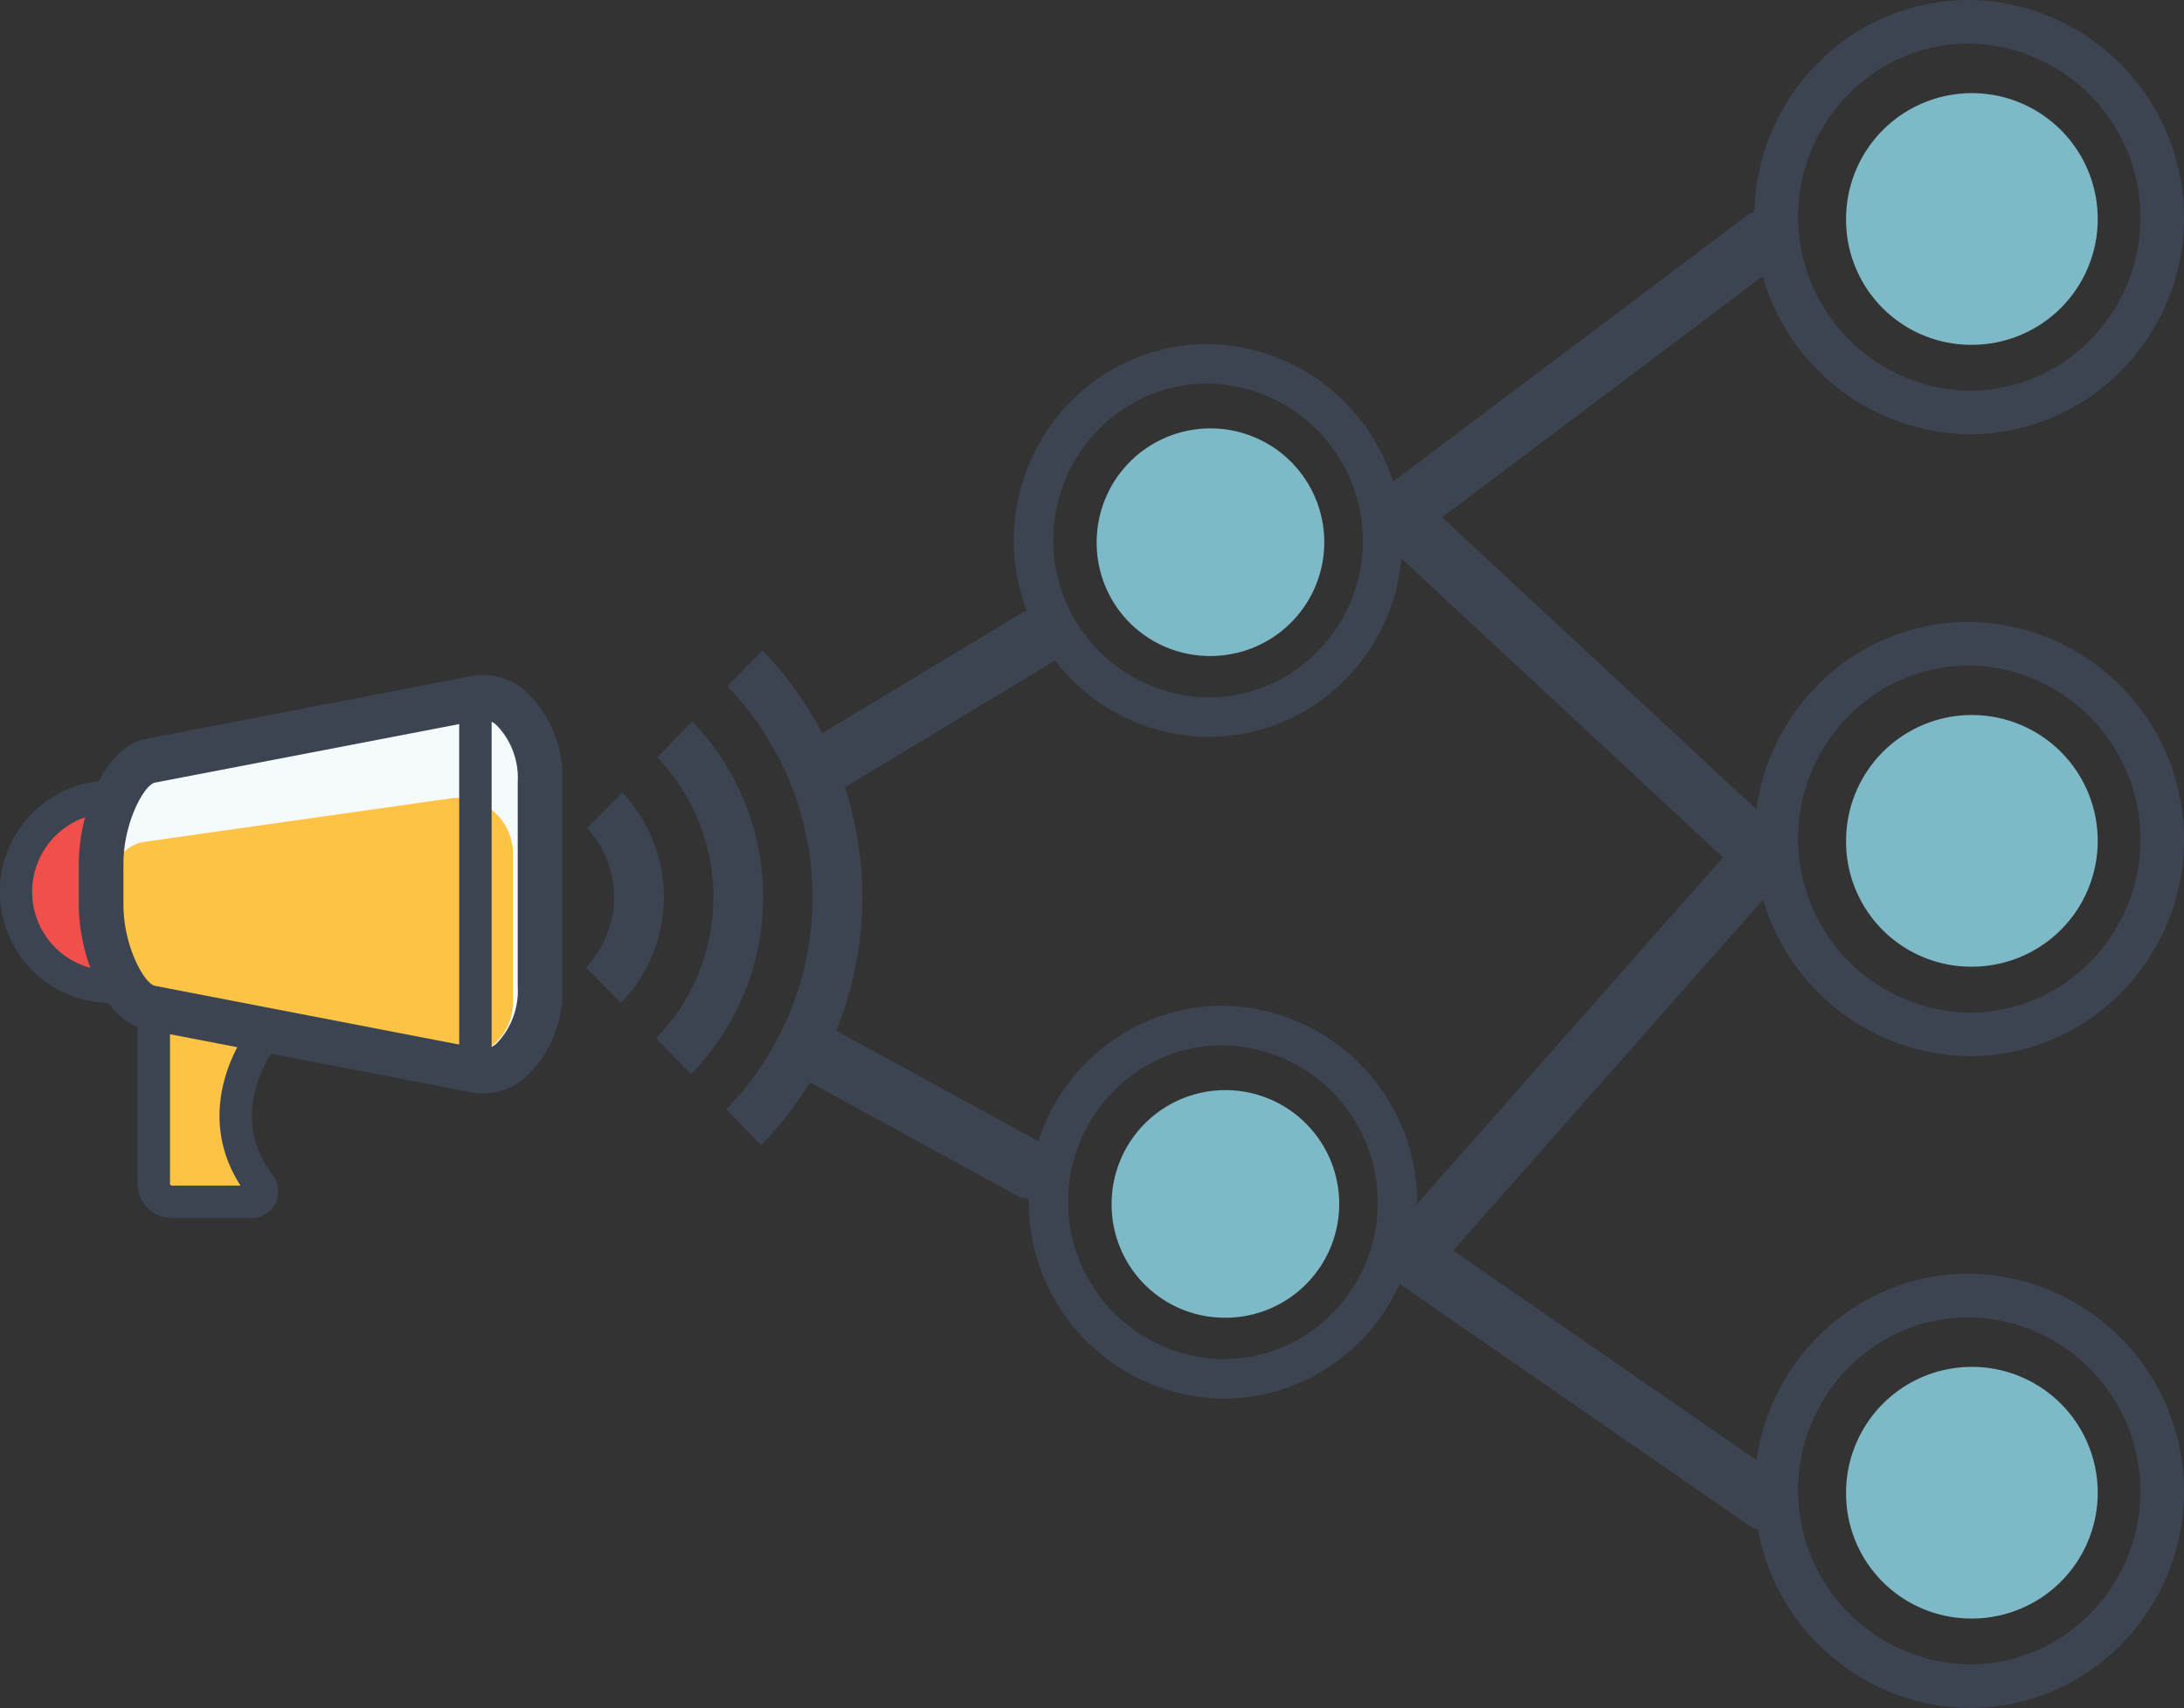 <svg id="Grupo_17484" data-name="Grupo 17484" xmlns="http://www.w3.org/2000/svg" xmlns:xlink="http://www.w3.org/1999/xlink" width="85.712" height="67.026" viewBox="0 0 85.712 67.026">
  <rect x="0" y="0" width="85.712" height="67.026" fill="#333333" stroke="none"/>
  <defs>
    <clipPath id="clip-path">
      <rect id="Rectángulo_3607" data-name="Rectángulo 3607" width="85.712" height="67.026" fill="none"/>
    </clipPath>
  </defs>
  <g id="Grupo_17483" data-name="Grupo 17483" clip-path="url(#clip-path)">
    <path id="Trazado_35821" data-name="Trazado 35821" d="M395.051,161a4.938,4.938,0,1,0-4.866-4.95,4.908,4.908,0,0,0,4.866,4.95" transform="translate(-317.735 -123.065)" fill="#7eb9c7"/>
    <path id="Trazado_35822" data-name="Trazado 35822" d="M379.251,148.483h-.022a8.541,8.541,0,0,1-5.928-14.558,8.326,8.326,0,0,1,5.948-2.484h.022A8.541,8.541,0,0,1,385.2,146a8.327,8.327,0,0,1-5.948,2.484m0-15.333a6.63,6.63,0,0,0-4.735,1.98,6.832,6.832,0,0,0,4.719,11.644h.017a6.63,6.63,0,0,0,4.735-1.98,6.832,6.832,0,0,0-4.719-11.644Z" transform="translate(-301.967 -107.035)" fill="#3d4451"/>
    <path id="Trazado_35823" data-name="Trazado 35823" d="M395.051,298.751a4.938,4.938,0,1,0-4.866-4.95,4.908,4.908,0,0,0,4.866,4.95" transform="translate(-317.735 -235.236)" fill="#7eb9c7"/>
    <path id="Trazado_35824" data-name="Trazado 35824" d="M379.251,286.233h-.022a8.541,8.541,0,0,1-5.928-14.558,8.327,8.327,0,0,1,5.948-2.484h.022a8.541,8.541,0,0,1,5.928,14.558,8.327,8.327,0,0,1-5.948,2.484m0-15.333a6.629,6.629,0,0,0-4.735,1.979,6.832,6.832,0,0,0,4.719,11.644h.017a6.629,6.629,0,0,0,4.735-1.979,6.832,6.832,0,0,0-4.719-11.644Z" transform="translate(-301.967 -219.207)" fill="#3d4451"/>
    <path id="Trazado_35825" data-name="Trazado 35825" d="M395.051,29.561a4.938,4.938,0,1,0-4.866-4.95,4.908,4.908,0,0,0,4.866,4.95" transform="translate(-317.735 -16.03)" fill="#7eb9c7"/>
    <path id="Trazado_35826" data-name="Trazado 35826" d="M379.251,17.042h-.022A8.541,8.541,0,0,1,373.3,2.484,8.327,8.327,0,0,1,379.25,0h.022A8.541,8.541,0,0,1,385.2,14.558a8.327,8.327,0,0,1-5.948,2.484m0-15.333a6.63,6.63,0,0,0-4.735,1.98,6.832,6.832,0,0,0,4.719,11.644h.017a6.63,6.63,0,0,0,4.735-1.98,6.832,6.832,0,0,0-4.719-11.644Z" transform="translate(-301.967)" fill="#3d4451"/>
    <path id="Trazado_35827" data-name="Trazado 35827" d="M304.733,96.268a1.131,1.131,0,0,1-.645-.2l-13.931-9.63a1.136,1.136,0,0,1-.206-1.687l13.138-14.885L289.523,57.259a1.136,1.136,0,0,1,.091-1.741l14.377-10.812a1.136,1.136,0,1,1,1.366,1.816l-13.292,10,13.383,12.436a1.137,1.137,0,0,1,.078,1.585L292.5,85.295l12.878,8.9a1.136,1.136,0,0,1-.647,2.071" transform="translate(-235.469 -36.22)" fill="#3d4451"/>
    <path id="Trazado_35828" data-name="Trazado 35828" d="M175.941,223.244a1.131,1.131,0,0,1-.544-.14l-8.44-4.617a1.136,1.136,0,1,1,1.091-1.994l8.44,4.617a1.136,1.136,0,0,1-.546,2.133" transform="translate(-135.474 -176.181)" fill="#3d4451"/>
    <path id="Trazado_35829" data-name="Trazado 35829" d="M170.258,135.914a1.136,1.136,0,0,1-.587-2.11l8.133-4.9a1.136,1.136,0,1,1,1.172,1.947l-8.133,4.9a1.13,1.13,0,0,1-.585.163" transform="translate(-137.718 -104.839)" fill="#3d4451"/>
    <path id="Trazado_35830" data-name="Trazado 35830" d="M239.347,239.323a4.466,4.466,0,1,0-4.4-4.477,4.439,4.439,0,0,0,4.4,4.477" transform="translate(-191.321 -187.612)" fill="#7eb9c7"/>
    <path id="Trazado_35831" data-name="Trazado 35831" d="M225.057,228h-.02a7.725,7.725,0,0,1-5.361-13.166,7.532,7.532,0,0,1,5.38-2.247h.019a7.725,7.725,0,0,1,5.361,13.166A7.53,7.53,0,0,1,225.057,228m0-13.867a6,6,0,0,0-4.283,1.791,6.178,6.178,0,0,0,4.268,10.531h.016a5.994,5.994,0,0,0,4.282-1.79,6.179,6.179,0,0,0-4.268-10.531Z" transform="translate(-177.061 -173.115)" fill="#3d4451"/>
    <path id="Trazado_35832" data-name="Trazado 35832" d="M236.191,99.471a4.466,4.466,0,1,0-4.4-4.477,4.439,4.439,0,0,0,4.4,4.477" transform="translate(-188.751 -73.728)" fill="#7eb9c7"/>
    <path id="Trazado_35833" data-name="Trazado 35833" d="M221.9,88.149h-.019a7.725,7.725,0,0,1-5.361-13.166,7.531,7.531,0,0,1,5.38-2.247h.02A7.725,7.725,0,0,1,227.282,85.9a7.532,7.532,0,0,1-5.38,2.247m-.015-1.546h.015a6,6,0,0,0,4.283-1.79,6.178,6.178,0,0,0-4.268-10.531H221.9a5.994,5.994,0,0,0-4.282,1.79A6.179,6.179,0,0,0,221.887,86.6" transform="translate(-174.492 -59.23)" fill="#3d4451"/>
    <path id="Trazado_35834" data-name="Trazado 35834" d="M36.076,162.015l-12.757-2.462c-1.112-.215-1.944-2.369-1.944-4.031v-1.631c0-1.662.832-3.816,1.944-4.031L36.076,147.4c1.336-.258,2.521,1.284,2.521,3.281v8.055c0,2-1.184,3.539-2.521,3.281" transform="translate(-17.406 -120.006)" fill="#f5fafc"/>
    <path id="Trazado_35835" data-name="Trazado 35835" d="M7.284,168.4a3.731,3.731,0,1,0,0,7.457" transform="translate(-2.791 -137.13)" fill="#f04f4c"/>
    <path id="Trazado_35836" data-name="Trazado 35836" d="M4.493,173.7a4.367,4.367,0,1,1,0-8.73v1.273a3.095,3.095,0,1,0,0,6.184Z" transform="translate(0 -134.339)" fill="#3d4451"/>
    <path id="Trazado_35837" data-name="Trazado 35837" d="M37.237,212.676s-3.011,3.139-.566,6.389a.41.41,0,0,1-.326.653H33.212A.713.713,0,0,1,32.5,219v-7.1" transform="translate(-26.469 -172.553)" fill="#fdc345"/>
    <path id="Trazado_35838" data-name="Trazado 35838" d="M33.553,220.355H30.422A1.35,1.35,0,0,1,29.077,219v-7.1H30.35V219a.077.077,0,0,0,.072.08h2.694c-1.8-2.8-.251-5.676.871-6.846l.92.88c-.107.113-2.6,2.8-.518,5.567a1.046,1.046,0,0,1-.835,1.672" transform="translate(-23.678 -172.554)" fill="#3d4451"/>
    <path id="Trazado_35839" data-name="Trazado 35839" d="M34.491,178.782l-12.082-1.715c-1.054-.15-1.842-1.65-1.842-2.808v-1.137c0-1.158.788-2.659,1.842-2.808L34.491,168.6a2.187,2.187,0,0,1,2.387,2.286V176.5a2.187,2.187,0,0,1-2.387,2.286" transform="translate(-16.748 -137.277)" fill="#fdc345"/>
    <path id="Trazado_35840" data-name="Trazado 35840" d="M32.525,159.079a2.408,2.408,0,0,1-.457-.044l-12.757-2.462c-1.732-.334-2.654-3.055-2.654-4.891v-1.631c0-1.836.922-4.557,2.654-4.891L32.069,142.7a2.51,2.51,0,0,1,2.1.572,4.616,4.616,0,0,1,1.467,3.568v8.055a4.616,4.616,0,0,1-1.467,3.569,2.568,2.568,0,0,1-1.639.616m-.125-1.764a.775.775,0,0,0,.649-.2,2.961,2.961,0,0,0,.83-2.218v-8.055a2.96,2.96,0,0,0-.83-2.217.774.774,0,0,0-.649-.2L19.644,146.88c-.417.08-1.234,1.566-1.234,3.171v1.631c0,1.605.817,3.091,1.235,3.171Z" transform="translate(-13.565 -116.167)" fill="#3d4451"/>
    <line id="Línea_3" data-name="Línea 3" y2="14.338" transform="translate(18.658 27.181)" fill="#fdc345"/>
    <rect id="Rectángulo_3606" data-name="Rectángulo 3606" width="1.273" height="14.338" transform="translate(18.021 27.181)" fill="#3d4451"/>
    <path id="Trazado_35841" data-name="Trazado 35841" d="M154.864,156.937l-1.378-1.4a11.919,11.919,0,0,0,.047-16.607l1.379-1.4a13.909,13.909,0,0,1-.048,19.4" transform="translate(-124.987 -111.999)" fill="#3d4451"/>
    <path id="Trazado_35842" data-name="Trazado 35842" d="M140.04,166.373l-1.379-1.4a7.944,7.944,0,0,0,.047-11.035l1.379-1.4a9.933,9.933,0,0,1-.047,13.826" transform="translate(-112.914 -124.222)" fill="#3d4451"/>
    <path id="Trazado_35843" data-name="Trazado 35843" d="M125.209,175.81l-1.38-1.4a3.977,3.977,0,0,0,.048-5.461l1.379-1.4a5.967,5.967,0,0,1-.046,8.252" transform="translate(-100.836 -136.446)" fill="#3d4451"/>
  </g>
</svg>
